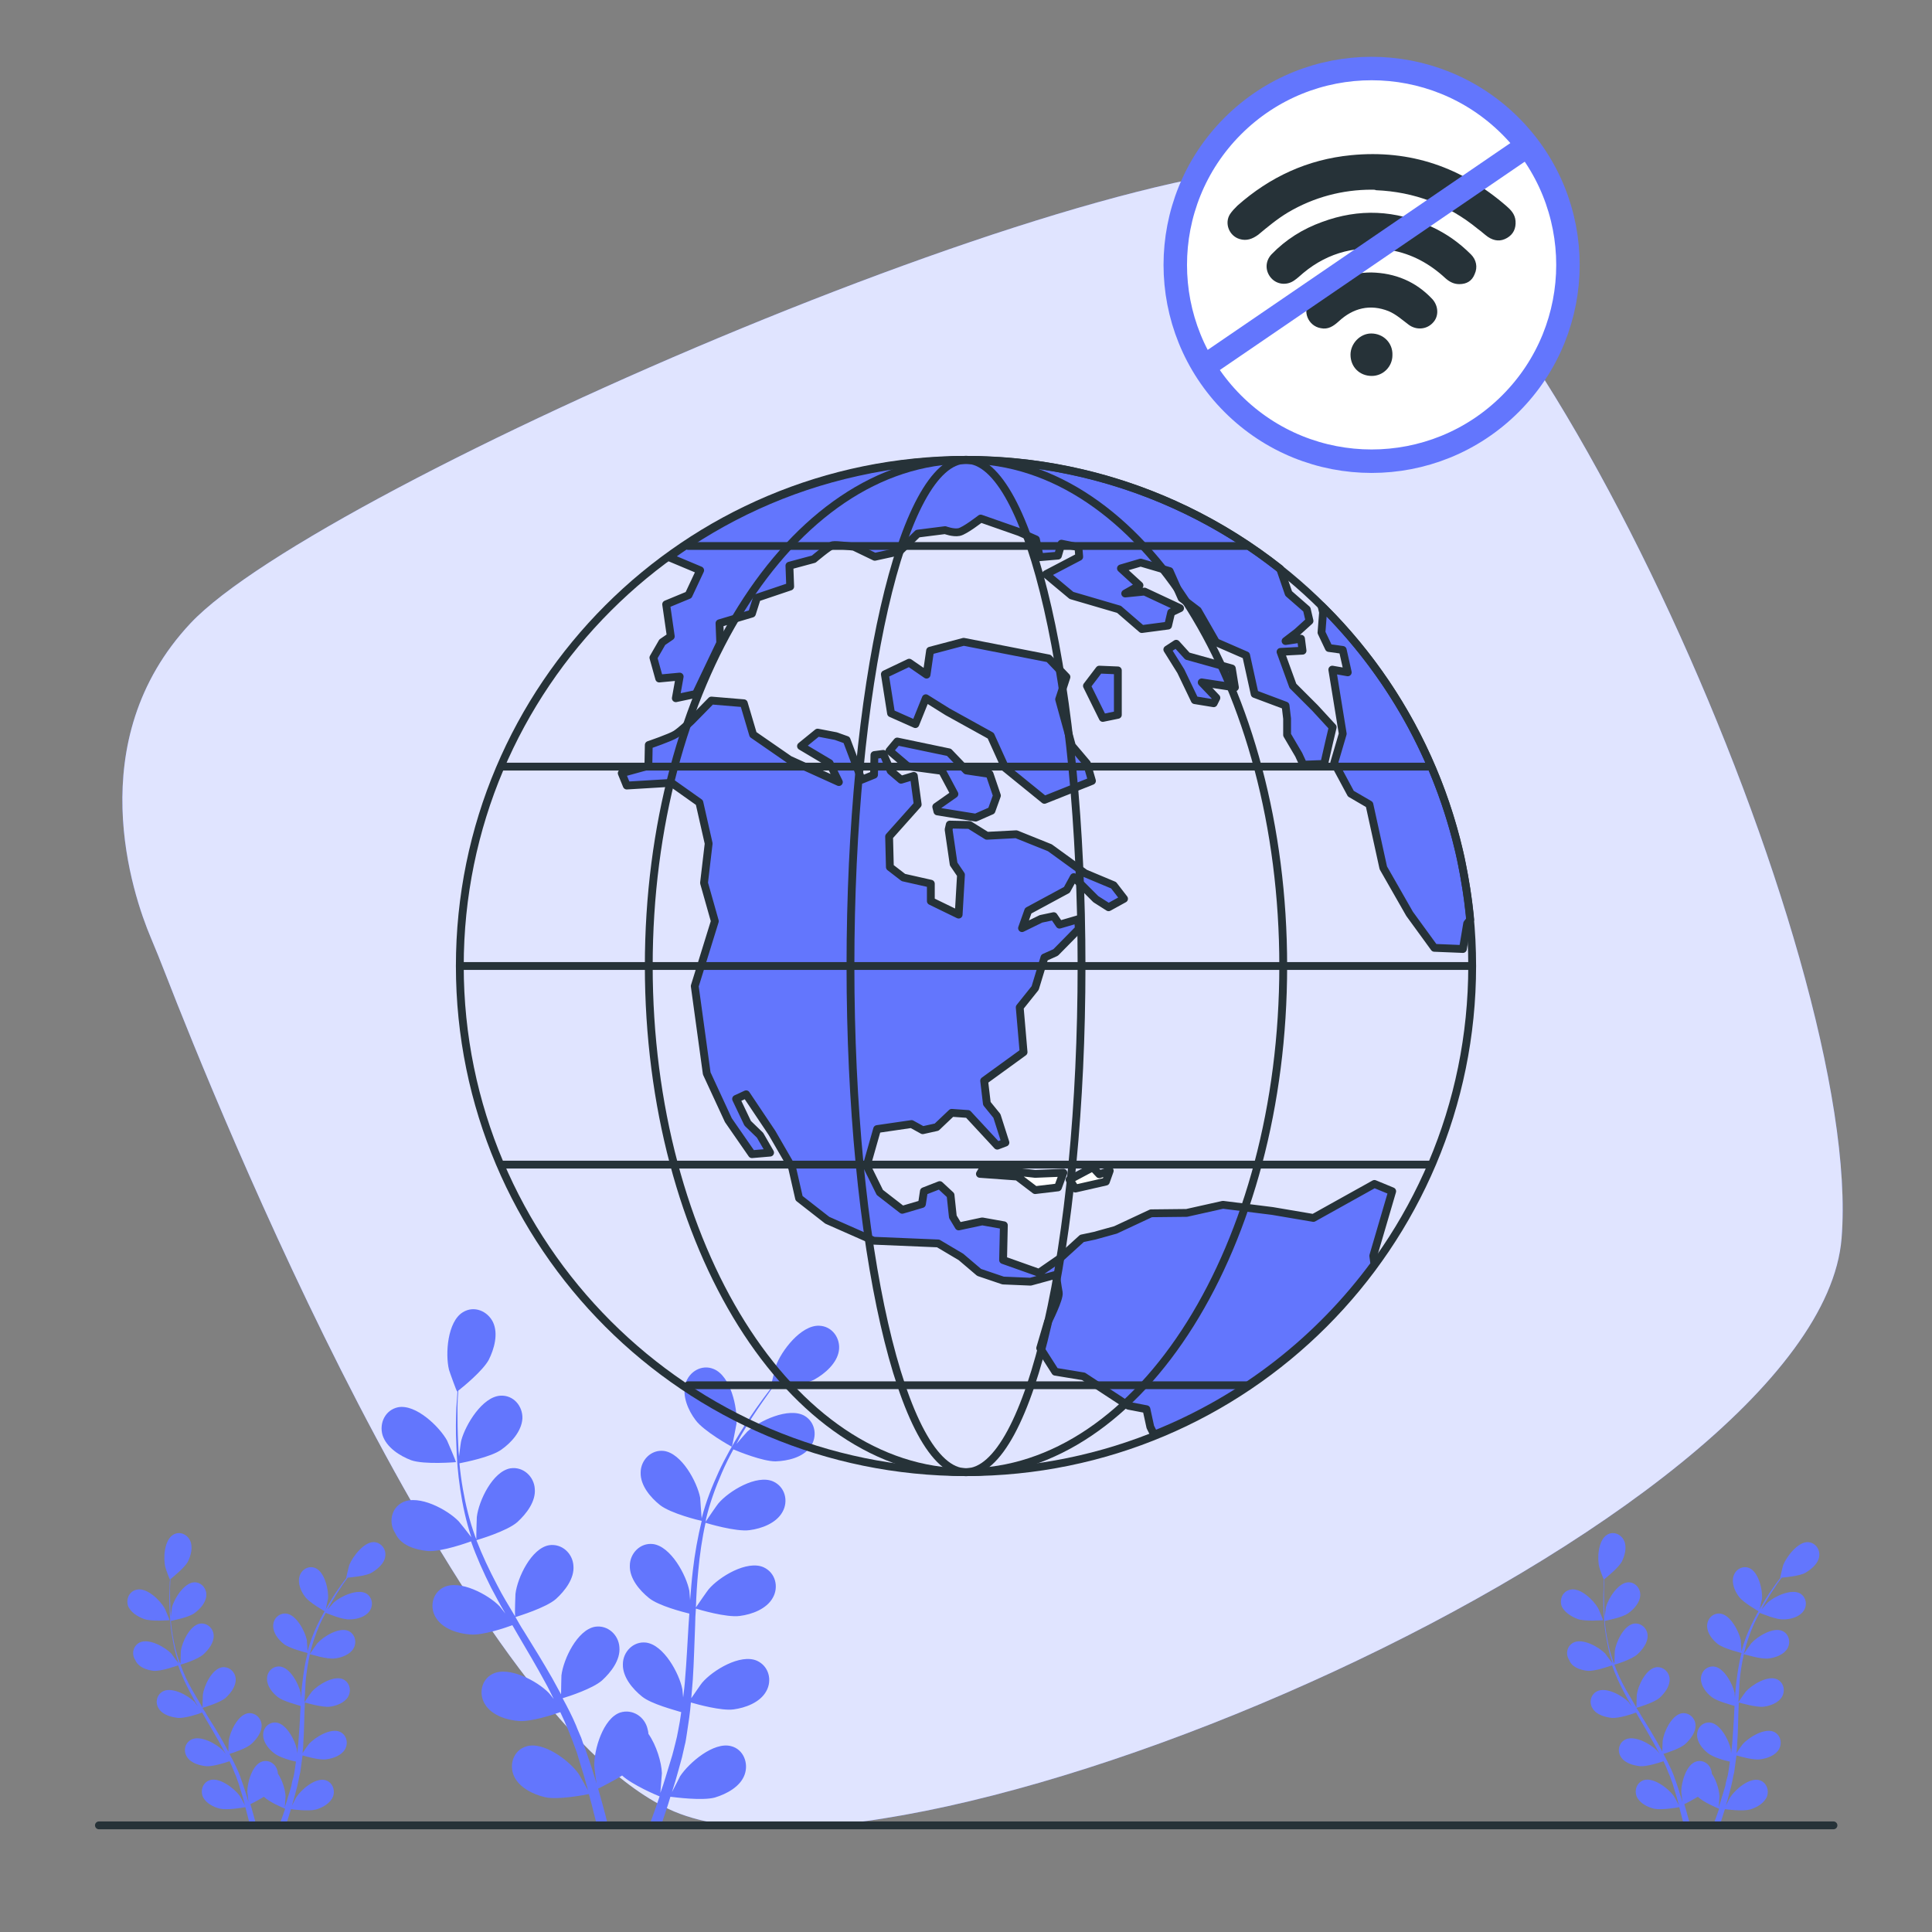 <svg width="247" height="247" viewBox="0 0 247 247" fill="none" xmlns="http://www.w3.org/2000/svg">
<rect x="0" y="0" width="247" height="247" fill="#808080" stroke="none"/>
<g clip-path="url(#clip0_195_3)">
<path d="M19.266 119.844C19.908 121.376 20.55 122.957 21.143 124.488C27.664 141.284 58.934 218.743 85.511 231.291C115.349 245.37 232.476 194.587 235.44 158.327C238.355 122.117 195.525 27.269 171.171 21.637C146.817 16.055 40.854 62.096 24.354 79.682C10.226 94.749 16.994 114.46 19.266 119.844Z" fill="#6376FD"/>
<path opacity="0.8" d="M19.266 119.844C19.908 121.376 20.55 122.957 21.143 124.488C27.664 141.284 58.934 218.743 85.511 231.291C115.349 245.37 232.476 194.587 235.44 158.327C238.355 122.117 195.525 27.269 171.171 21.637C146.817 16.055 40.854 62.096 24.354 79.682C10.226 94.749 16.994 114.46 19.266 119.844Z" fill="white"/>
<path d="M193.105 51.612C202.908 41.809 202.908 25.916 193.105 16.113C183.303 6.311 167.409 6.311 157.607 16.113C147.804 25.916 147.804 41.809 157.607 51.612C167.409 61.414 183.303 61.414 193.105 51.612Z" fill="white" stroke="#6376FD" stroke-width="3" stroke-miterlimit="10" stroke-linecap="round" stroke-linejoin="round"/>
<path d="M175.372 24.249C171.64 24.249 167.977 25.199 164.653 27.167C163.296 27.981 162.075 28.998 160.854 30.016C160.107 30.559 159.361 30.83 158.479 30.559C157.122 30.152 156.512 28.523 157.258 27.37C157.529 26.963 157.868 26.624 158.208 26.285C162.346 22.621 167.163 20.382 172.726 19.84C180.324 19.093 186.905 21.4 192.603 26.352C193.146 26.827 193.689 27.37 193.757 28.252C193.825 29.202 193.485 29.948 192.671 30.423C191.857 30.898 191.043 30.83 190.229 30.287C189.754 29.948 189.415 29.609 188.94 29.27C185.141 26.149 180.799 24.521 175.914 24.317C175.779 24.249 175.643 24.249 175.372 24.249Z" fill="#263238"/>
<path d="M186.565 36.325C185.887 36.325 185.344 36.054 184.802 35.579C182.834 33.747 180.528 32.458 177.814 31.983C173.676 31.305 169.876 32.187 166.62 34.901C166.213 35.24 165.874 35.579 165.467 35.85C164.517 36.529 163.228 36.393 162.482 35.511C161.735 34.629 161.735 33.408 162.55 32.526C164.381 30.627 166.552 29.27 168.994 28.388C173.743 26.624 178.424 26.827 183.038 28.998C184.937 29.88 186.565 31.034 188.058 32.526C188.736 33.205 188.94 34.154 188.533 35.036C188.194 35.918 187.515 36.325 186.565 36.325Z" fill="#263238"/>
<path d="M175.304 34.833C178.357 34.901 181.002 35.986 183.106 38.225C183.92 39.107 183.987 40.464 183.173 41.278C182.359 42.16 181.002 42.227 180.053 41.481C179.239 40.87 178.492 40.192 177.542 39.785C175.168 38.835 172.997 39.378 171.165 41.074C170.487 41.685 169.809 42.16 168.859 41.956C167.231 41.685 166.416 39.717 167.502 38.428C168.52 37.139 169.809 36.257 171.301 35.647C172.522 35.104 173.879 34.833 175.304 34.833Z" fill="#263238"/>
<path d="M175.372 48.062C173.811 48.062 172.658 46.908 172.658 45.348C172.658 43.923 173.879 42.635 175.304 42.635C176.864 42.635 178.085 43.856 178.017 45.416C178.017 46.841 176.864 48.062 175.372 48.062Z" fill="#263238"/>
<path d="M154.273 46.637L194.978 18.822" stroke="#6376FD" stroke-width="3" stroke-miterlimit="10" stroke-linecap="round" stroke-linejoin="round"/>
<path d="M52.562 186.683C54.241 187.275 58.292 186.93 58.292 186.93C58.341 186.93 57.255 184.361 57.156 184.163C56.168 182.385 53.154 179.47 50.882 179.915C49.252 180.261 48.461 181.94 48.906 183.472C49.4 185.052 51.129 186.139 52.562 186.683Z" fill="#6376FD"/>
<path d="M54.686 198.292C56.415 198.44 59.972 197.155 60.219 197.057C60.91 199.033 61.8 201.009 62.788 202.985C63.38 204.121 63.973 205.208 64.615 206.294C64.269 205.85 63.924 205.405 63.874 205.356C62.442 203.874 58.786 201.898 56.711 202.935C55.229 203.676 54.883 205.553 55.773 206.887C56.662 208.27 58.589 208.863 60.12 208.962C61.701 209.11 64.714 208.073 65.504 207.776C65.751 208.221 65.999 208.616 66.246 209.061C67.431 211.086 68.617 213.062 69.704 215.088C70.099 215.779 70.445 216.52 70.79 217.212C70.494 216.817 70.198 216.471 70.148 216.421C68.716 214.939 65.06 212.963 62.985 214.001C61.503 214.742 61.157 216.619 62.047 217.953C62.936 219.336 64.862 219.929 66.394 220.028C67.876 220.126 70.692 219.237 71.63 218.891C71.976 219.632 72.322 220.373 72.618 221.114C72.816 221.608 73.013 222.102 73.211 222.596C73.409 223.09 73.557 223.584 73.754 224.078C74.051 225.066 74.347 226.054 74.644 226.993C74.841 227.635 74.989 228.277 75.187 228.92C74.792 228.228 74.051 226.845 73.952 226.746C72.766 225.066 69.407 222.547 67.234 223.288C65.653 223.782 65.06 225.61 65.702 227.042C66.344 228.524 68.172 229.414 69.654 229.759C71.284 230.155 74.841 229.463 75.286 229.364C75.582 230.402 75.829 231.439 76.076 232.427C76.175 232.773 76.274 233.168 76.323 233.514H77.756C77.657 233.069 77.509 232.575 77.41 232.081C77.114 230.994 76.817 229.858 76.471 228.673C76.718 228.524 78.2 227.833 79.534 226.993C80.819 228.179 83.931 229.512 84.326 229.661C83.98 230.698 83.634 231.686 83.288 232.625C83.19 232.921 83.091 233.168 82.992 233.464H84.474C84.523 233.316 84.573 233.217 84.622 233.069C84.968 232.032 85.363 230.896 85.709 229.71C86.154 229.759 89.76 230.253 91.39 229.809C92.872 229.364 94.65 228.426 95.194 226.894C95.737 225.412 95.046 223.634 93.465 223.239C91.242 222.646 88.08 225.363 86.944 227.092C86.895 227.191 86.302 228.376 85.907 229.117C86.055 228.623 86.203 228.179 86.351 227.685C86.648 226.697 86.895 225.709 87.191 224.671C87.29 224.177 87.438 223.634 87.537 223.14C87.685 222.646 87.734 222.053 87.833 221.51C88.031 220.225 88.228 218.941 88.327 217.656C89.167 217.903 92.23 218.743 93.761 218.546C95.293 218.348 97.17 217.656 97.96 216.224C98.751 214.841 98.306 213.013 96.775 212.321C94.65 211.383 91.094 213.556 89.76 215.137C89.661 215.236 88.821 216.471 88.377 217.113C88.426 216.323 88.525 215.532 88.574 214.742C88.722 212.42 88.772 210.098 88.871 207.776C88.871 207.085 88.92 206.344 88.969 205.652C89.266 205.751 92.872 206.838 94.601 206.591C96.132 206.393 98.01 205.702 98.8 204.269C99.591 202.886 99.146 201.058 97.615 200.366C95.49 199.428 91.933 201.601 90.6 203.182C90.501 203.281 89.266 205.059 88.969 205.504C89.019 203.923 89.118 202.392 89.266 200.86C89.463 198.736 89.76 196.661 90.204 194.685C90.353 194.735 94.107 195.871 95.836 195.624C97.368 195.426 99.245 194.735 100.035 193.302C100.825 191.919 100.381 190.091 98.85 189.4C96.725 188.461 93.168 190.635 91.835 192.215C91.736 192.314 90.402 194.241 90.204 194.587C90.254 194.488 90.254 194.34 90.254 194.241C90.748 192.117 91.489 190.141 92.279 188.313C92.724 187.275 93.218 186.287 93.761 185.299C94.453 185.596 97.516 186.831 99.146 186.831C100.677 186.781 102.653 186.337 103.592 185.003C104.53 183.719 104.283 181.841 102.851 181.002C100.825 179.865 97.071 181.644 95.54 183.027C95.441 183.126 94.7 183.966 94.156 184.608C94.403 184.163 94.601 183.719 94.848 183.323C95.737 181.792 96.626 180.458 97.417 179.322C97.862 178.68 98.306 178.087 98.701 177.494C99.492 177.445 102.752 177.099 104.135 176.358C105.469 175.617 107 174.283 107.247 172.702C107.494 171.122 106.408 169.541 104.728 169.491C102.406 169.393 99.887 172.702 99.195 174.629C99.146 174.777 98.454 177.544 98.504 177.494H98.553C98.158 178.038 97.713 178.581 97.269 179.223C96.429 180.359 95.54 181.693 94.601 183.175C93.712 184.657 92.724 186.337 91.884 188.165C91.044 189.992 90.254 191.968 89.71 194.093C89.71 194.093 89.71 194.142 89.71 194.191C89.661 193.5 89.513 191.623 89.513 191.474C89.118 189.449 87.142 185.793 84.869 185.497C83.239 185.299 81.905 186.683 81.905 188.263C81.856 189.894 83.14 191.425 84.375 192.413C85.758 193.5 89.414 194.389 89.71 194.438C89.216 196.464 88.821 198.637 88.574 200.811C88.426 202.046 88.327 203.33 88.228 204.565C88.179 203.973 88.13 203.479 88.13 203.38C87.734 201.354 85.758 197.699 83.486 197.402C81.856 197.205 80.522 198.588 80.522 200.169C80.473 201.799 81.757 203.33 82.992 204.318C84.227 205.306 87.339 206.097 88.13 206.294C88.08 206.788 88.08 207.282 88.031 207.727C87.883 210.049 87.784 212.371 87.586 214.643C87.537 215.433 87.438 216.224 87.339 217.014C87.29 216.52 87.24 216.076 87.24 215.977C86.845 213.951 84.869 210.296 82.597 209.999C80.967 209.802 79.633 211.185 79.633 212.766C79.584 214.396 80.868 215.927 82.103 216.915C83.288 217.854 86.154 218.595 87.092 218.891C86.993 219.682 86.845 220.522 86.697 221.263C86.598 221.806 86.499 222.3 86.351 222.843C86.203 223.387 86.104 223.881 85.956 224.375C85.66 225.363 85.363 226.351 85.067 227.289C84.869 227.932 84.672 228.574 84.425 229.216C84.474 228.426 84.622 226.845 84.622 226.697C84.573 225.313 83.931 223.14 82.893 221.658C82.893 221.46 82.844 221.263 82.794 221.065C82.449 219.484 80.868 218.447 79.287 218.941C77.114 219.682 75.928 223.683 75.977 225.758C75.977 225.857 76.126 227.191 76.274 228.03C76.126 227.536 75.977 227.092 75.829 226.598C75.533 225.61 75.187 224.671 74.841 223.634C74.644 223.14 74.446 222.646 74.298 222.152C74.1 221.658 73.853 221.164 73.656 220.62C73.162 219.435 72.569 218.299 71.927 217.113C72.766 216.866 75.78 215.878 76.965 214.841C78.102 213.803 79.337 212.222 79.188 210.592C79.09 209.011 77.706 207.727 76.076 207.974C73.804 208.369 72.025 212.124 71.778 214.198C71.778 214.347 71.729 215.829 71.729 216.619C71.334 215.927 70.988 215.236 70.593 214.544C69.457 212.568 68.222 210.543 66.987 208.567C66.591 207.974 66.246 207.332 65.9 206.739C66.196 206.64 69.802 205.553 71.087 204.417C72.223 203.38 73.458 201.799 73.31 200.169C73.211 198.588 71.828 197.304 70.198 197.551C67.925 197.946 66.147 201.7 65.9 203.775C65.9 203.923 65.801 206.047 65.85 206.64C65.06 205.306 64.22 203.973 63.529 202.589C62.541 200.712 61.651 198.835 60.91 196.908C61.059 196.859 64.813 195.772 66.147 194.587C67.283 193.549 68.518 191.968 68.37 190.338C68.271 188.757 66.888 187.473 65.257 187.72C62.985 188.115 61.207 191.87 60.96 193.944C60.96 194.093 60.861 196.414 60.91 196.81C60.861 196.711 60.812 196.563 60.762 196.464C60.021 194.438 59.527 192.364 59.181 190.388C58.984 189.251 58.836 188.165 58.737 187.078C59.478 186.93 62.738 186.287 64.072 185.349C65.356 184.46 66.69 182.978 66.789 181.347C66.838 179.767 65.653 178.334 63.973 178.433C61.651 178.581 59.527 182.138 58.984 184.114C58.934 184.213 58.786 185.349 58.687 186.189C58.638 185.695 58.589 185.201 58.589 184.756C58.49 183.027 58.49 181.397 58.49 180.014C58.49 179.223 58.539 178.482 58.589 177.791C59.231 177.297 61.75 175.222 62.491 173.839C63.183 172.455 63.726 170.529 63.035 169.047C62.343 167.614 60.614 166.873 59.181 167.762C57.205 168.948 56.909 173.098 57.403 175.123C57.452 175.321 58.391 177.939 58.44 177.889C58.44 177.889 58.49 177.889 58.49 177.84C58.44 178.482 58.391 179.223 58.342 179.964C58.292 181.397 58.243 182.978 58.342 184.756C58.391 186.485 58.539 188.412 58.836 190.388C59.132 192.364 59.577 194.488 60.268 196.563C60.268 196.563 60.268 196.612 60.318 196.612C59.922 196.069 58.737 194.587 58.638 194.488C57.205 193.006 53.55 191.03 51.475 192.067C49.993 192.808 49.647 194.685 50.536 196.019C51.228 197.6 53.154 198.143 54.686 198.292Z" fill="#6376FD"/>
<path d="M93.564 184.954C93.613 184.954 94.107 182.237 94.156 182.039C94.305 179.964 93.415 175.913 91.242 175.024C89.71 174.382 88.08 175.37 87.636 176.901C87.191 178.482 87.981 180.31 88.92 181.545C89.957 182.978 93.514 184.954 93.564 184.954Z" fill="#6376FD"/>
<path d="M18.426 206.986C19.365 207.332 21.687 207.134 21.687 207.134C21.687 207.134 21.094 205.652 21.044 205.603C20.452 204.566 18.772 202.935 17.488 203.232C16.549 203.429 16.104 204.368 16.351 205.257C16.648 206.097 17.586 206.69 18.426 206.986Z" fill="#6376FD"/>
<path d="M19.612 213.606C20.6 213.704 22.576 212.963 22.773 212.914C23.169 214.05 23.663 215.137 24.255 216.273C24.601 216.915 24.947 217.558 25.293 218.15C25.095 217.903 24.898 217.656 24.898 217.607C24.058 216.767 22.032 215.631 20.847 216.224C20.007 216.668 19.809 217.706 20.303 218.447C20.797 219.237 21.884 219.534 22.773 219.632C23.663 219.682 25.392 219.138 25.836 218.941C25.984 219.188 26.133 219.435 26.231 219.632C26.923 220.769 27.565 221.905 28.207 223.041C28.405 223.436 28.652 223.831 28.85 224.227C28.652 223.98 28.504 223.782 28.504 223.782C27.664 222.942 25.639 221.806 24.453 222.399C23.613 222.843 23.416 223.881 23.91 224.622C24.404 225.412 25.49 225.709 26.38 225.807C27.219 225.857 28.8 225.363 29.344 225.165C29.541 225.56 29.739 226.005 29.887 226.4C29.986 226.697 30.134 226.944 30.233 227.24C30.332 227.536 30.43 227.833 30.529 228.08C30.677 228.623 30.875 229.216 31.023 229.71C31.122 230.105 31.221 230.451 31.32 230.797C31.122 230.402 30.677 229.611 30.628 229.562C29.936 228.623 28.059 227.191 26.824 227.586C25.935 227.882 25.589 228.87 25.935 229.71C26.33 230.55 27.318 231.044 28.158 231.241C29.097 231.439 31.122 231.093 31.369 231.044C31.517 231.637 31.665 232.229 31.814 232.773C31.863 232.97 31.912 233.168 31.962 233.366H32.752C32.703 233.119 32.604 232.822 32.555 232.575C32.406 231.982 32.209 231.34 32.011 230.649C32.159 230.599 32.999 230.155 33.74 229.71C34.432 230.402 36.21 231.143 36.457 231.241C36.26 231.834 36.062 232.378 35.864 232.921C35.815 233.069 35.766 233.217 35.716 233.366H36.556C36.556 233.316 36.605 233.217 36.605 233.168C36.803 232.575 37.001 231.933 37.198 231.291C37.445 231.34 39.471 231.587 40.409 231.34C41.249 231.093 42.237 230.55 42.583 229.661C42.879 228.821 42.484 227.833 41.595 227.586C40.31 227.24 38.532 228.771 37.89 229.759C37.84 229.809 37.495 230.5 37.297 230.896C37.396 230.649 37.445 230.352 37.544 230.105C37.692 229.562 37.84 229.018 37.989 228.426C38.038 228.129 38.137 227.833 38.186 227.536C38.236 227.24 38.285 226.944 38.384 226.598C38.483 225.857 38.581 225.165 38.68 224.424C39.174 224.572 40.903 225.066 41.743 224.918C42.583 224.819 43.67 224.424 44.114 223.634C44.559 222.843 44.312 221.806 43.472 221.411C42.286 220.867 40.261 222.102 39.471 222.992C39.421 223.041 38.927 223.733 38.68 224.128C38.73 223.683 38.779 223.239 38.779 222.794C38.878 221.51 38.878 220.176 38.927 218.842C38.927 218.447 38.977 218.052 38.977 217.656C39.125 217.706 41.2 218.299 42.138 218.2C42.978 218.101 44.065 217.706 44.509 216.915C44.954 216.125 44.707 215.088 43.867 214.692C42.682 214.149 40.656 215.384 39.866 216.273C39.816 216.323 39.125 217.311 38.927 217.607C38.977 216.718 39.026 215.829 39.075 214.989C39.174 213.803 39.372 212.618 39.619 211.481C39.718 211.481 41.792 212.173 42.83 212.025C43.67 211.926 44.756 211.531 45.201 210.74C45.646 209.95 45.399 208.913 44.559 208.517C43.373 207.974 41.348 209.209 40.557 210.098C40.508 210.148 39.767 211.234 39.619 211.432C39.619 211.383 39.619 211.284 39.668 211.234C39.965 210.049 40.36 208.913 40.804 207.875C41.051 207.282 41.348 206.739 41.644 206.196C42.039 206.344 43.768 207.085 44.707 207.035C45.596 207.035 46.683 206.739 47.226 205.998C47.77 205.257 47.622 204.22 46.831 203.726C45.695 203.083 43.571 204.071 42.682 204.862C42.632 204.911 42.188 205.405 41.891 205.751C42.039 205.504 42.138 205.257 42.286 205.01C42.78 204.17 43.274 203.38 43.719 202.738C43.966 202.342 44.213 202.046 44.46 201.7C44.905 201.651 46.782 201.503 47.523 201.058C48.264 200.613 49.153 199.872 49.252 198.983C49.4 198.094 48.758 197.205 47.819 197.155C46.535 197.106 45.102 198.983 44.658 200.07C44.608 200.169 44.262 201.7 44.262 201.7C44.262 201.7 44.262 201.7 44.312 201.7C44.065 201.997 43.867 202.293 43.571 202.688C43.126 203.33 42.583 204.071 42.089 204.961C41.595 205.8 41.051 206.739 40.557 207.776C40.063 208.814 39.619 209.95 39.322 211.136V211.185C39.322 210.79 39.224 209.752 39.224 209.654C38.977 208.517 37.89 206.443 36.605 206.294C35.667 206.196 34.926 206.937 34.926 207.875C34.926 208.814 35.617 209.654 36.309 210.197C37.099 210.79 39.174 211.284 39.322 211.333C39.026 212.469 38.828 213.704 38.68 214.939C38.581 215.631 38.532 216.372 38.483 217.064C38.433 216.718 38.433 216.421 38.433 216.421C38.186 215.285 37.099 213.21 35.815 213.062C34.876 212.963 34.135 213.704 34.135 214.643C34.135 215.582 34.827 216.421 35.519 216.965C36.21 217.508 37.989 217.953 38.433 218.101C38.433 218.397 38.384 218.644 38.384 218.941C38.334 220.275 38.236 221.559 38.137 222.843C38.087 223.288 38.038 223.733 37.989 224.177C37.989 223.881 37.939 223.634 37.939 223.584C37.692 222.448 36.605 220.373 35.321 220.225C34.382 220.126 33.641 220.867 33.641 221.806C33.641 222.745 34.333 223.584 35.025 224.128C35.667 224.671 37.297 225.116 37.84 225.215C37.791 225.659 37.692 226.104 37.643 226.548C37.593 226.845 37.544 227.141 37.445 227.438C37.346 227.734 37.297 228.03 37.248 228.327C37.099 228.87 36.902 229.463 36.754 229.957C36.655 230.352 36.507 230.698 36.408 231.044C36.457 230.599 36.507 229.71 36.507 229.611C36.457 228.821 36.111 227.586 35.519 226.746C35.519 226.647 35.519 226.499 35.469 226.4C35.272 225.511 34.382 224.918 33.493 225.215C32.258 225.61 31.616 227.882 31.616 229.068C31.616 229.117 31.715 229.858 31.764 230.352C31.665 230.105 31.616 229.809 31.517 229.562C31.369 229.018 31.171 228.475 30.974 227.882C30.875 227.586 30.776 227.339 30.677 227.042C30.579 226.746 30.43 226.45 30.332 226.203C30.035 225.56 29.689 224.869 29.344 224.227C29.838 224.078 31.517 223.535 32.159 222.942C32.802 222.349 33.493 221.46 33.444 220.522C33.394 219.632 32.604 218.891 31.665 219.04C30.381 219.287 29.393 221.411 29.245 222.547C29.245 222.596 29.195 223.486 29.195 223.93C28.998 223.535 28.751 223.14 28.553 222.745C27.911 221.608 27.219 220.472 26.528 219.385C26.33 219.04 26.133 218.694 25.886 218.348C26.034 218.299 28.109 217.706 28.85 217.064C29.492 216.471 30.183 215.582 30.134 214.643C30.085 213.754 29.294 213.013 28.356 213.161C27.071 213.408 26.083 215.532 25.935 216.668C25.935 216.767 25.886 217.953 25.886 218.299C25.441 217.558 24.996 216.767 24.552 216.026C23.959 214.989 23.465 213.902 23.07 212.815C23.169 212.815 25.293 212.173 26.034 211.481C26.676 210.889 27.368 209.999 27.318 209.061C27.269 208.172 26.478 207.431 25.54 207.579C24.255 207.826 23.267 209.95 23.119 211.086C23.119 211.185 23.07 212.469 23.07 212.716C23.07 212.667 23.02 212.568 22.971 212.519C22.526 211.383 22.279 210.197 22.082 209.11C21.983 208.468 21.884 207.826 21.835 207.233C22.23 207.134 24.107 206.788 24.848 206.245C25.54 205.751 26.33 204.911 26.38 203.973C26.429 203.083 25.737 202.244 24.799 202.293C23.514 202.392 22.279 204.368 21.983 205.504C21.983 205.553 21.884 206.196 21.835 206.69C21.835 206.393 21.785 206.146 21.785 205.85C21.736 204.862 21.736 203.973 21.736 203.133C21.736 202.688 21.785 202.244 21.785 201.898C22.131 201.601 23.564 200.465 24.008 199.675C24.404 198.884 24.7 197.798 24.305 196.958C23.91 196.118 22.922 195.723 22.131 196.217C20.995 196.908 20.847 199.23 21.143 200.366C21.143 200.465 21.687 201.947 21.736 201.947C21.687 202.342 21.687 202.738 21.687 203.133C21.637 203.923 21.637 204.862 21.687 205.85C21.736 206.838 21.785 207.925 21.983 209.061C22.181 210.197 22.378 211.383 22.823 212.568V212.618C22.576 212.321 21.934 211.481 21.884 211.383C21.044 210.543 19.019 209.407 17.833 209.999C16.994 210.444 16.796 211.481 17.29 212.222C17.685 213.161 18.772 213.507 19.612 213.606Z" fill="#6376FD"/>
<path d="M41.595 206.047C41.595 206.047 41.891 204.516 41.941 204.417C42.039 203.232 41.496 200.959 40.31 200.465C39.421 200.119 38.532 200.663 38.285 201.552C38.038 202.441 38.483 203.479 39.026 204.17C39.569 204.911 41.595 206.047 41.595 206.047Z" fill="#6376FD"/>
<path d="M201.7 206.986C202.639 207.332 204.961 207.134 204.961 207.134C204.961 207.134 204.368 205.652 204.318 205.603C203.726 204.566 202.046 202.935 200.762 203.232C199.823 203.429 199.378 204.368 199.625 205.257C199.922 206.097 200.91 206.69 201.7 206.986Z" fill="#6376FD"/>
<path d="M202.935 213.606C203.923 213.704 205.899 212.963 206.097 212.914C206.492 214.05 206.986 215.137 207.579 216.273C207.925 216.915 208.27 217.558 208.616 218.15C208.419 217.903 208.221 217.656 208.221 217.607C207.381 216.767 205.356 215.631 204.17 216.224C203.33 216.668 203.133 217.706 203.627 218.447C204.121 219.237 205.208 219.534 206.097 219.632C206.986 219.682 208.715 219.138 209.16 218.941C209.308 219.188 209.456 219.435 209.555 219.632C210.246 220.769 210.889 221.905 211.531 223.041C211.728 223.436 211.975 223.831 212.173 224.227C211.975 223.98 211.827 223.782 211.827 223.782C210.987 222.942 208.962 221.806 207.776 222.399C206.937 222.843 206.739 223.881 207.233 224.622C207.727 225.412 208.814 225.709 209.703 225.807C210.543 225.857 212.124 225.363 212.667 225.165C212.865 225.56 213.062 226.005 213.21 226.4C213.309 226.697 213.457 226.944 213.556 227.24C213.655 227.536 213.754 227.833 213.853 228.08C214.001 228.623 214.198 229.216 214.347 229.71C214.445 230.105 214.544 230.451 214.643 230.797C214.445 230.402 214.001 229.611 213.951 229.562C213.26 228.623 211.383 227.191 210.148 227.586C209.258 227.882 208.913 228.87 209.258 229.71C209.654 230.55 210.642 231.044 211.481 231.241C212.42 231.439 214.445 231.093 214.692 231.044C214.841 231.637 214.989 232.229 215.137 232.773C215.186 232.97 215.236 233.168 215.285 233.366H216.076C216.026 233.119 215.927 232.822 215.878 232.575C215.73 231.982 215.532 231.34 215.335 230.649C215.483 230.599 216.323 230.155 217.064 229.71C217.755 230.402 219.534 231.143 219.781 231.241C219.583 231.834 219.385 232.378 219.188 232.921C219.138 233.069 219.089 233.217 219.04 233.366H219.879C219.879 233.316 219.929 233.217 219.929 233.168C220.126 232.575 220.324 231.933 220.522 231.291C220.769 231.34 222.794 231.587 223.733 231.34C224.572 231.093 225.56 230.55 225.906 229.661C226.203 228.821 225.807 227.833 224.918 227.586C223.634 227.24 221.855 228.771 221.213 229.759C221.164 229.809 220.818 230.5 220.62 230.896C220.719 230.649 220.769 230.352 220.867 230.105C221.016 229.562 221.164 229.018 221.312 228.426C221.361 228.129 221.46 227.833 221.51 227.536C221.559 227.24 221.608 226.944 221.707 226.598C221.806 225.857 221.905 225.165 222.004 224.424C222.498 224.572 224.227 225.066 225.066 224.918C225.906 224.819 226.993 224.424 227.438 223.634C227.882 222.843 227.635 221.806 226.795 221.411C225.61 220.867 223.584 222.102 222.794 222.992C222.745 223.041 222.251 223.733 222.004 224.128C222.053 223.683 222.102 223.239 222.102 222.794C222.201 221.51 222.201 220.176 222.251 218.842C222.251 218.447 222.3 218.052 222.3 217.656C222.448 217.706 224.523 218.299 225.462 218.2C226.301 218.101 227.388 217.706 227.833 216.915C228.277 216.125 228.03 215.088 227.191 214.692C226.005 214.149 223.98 215.384 223.189 216.273C223.14 216.323 222.448 217.311 222.251 217.607C222.3 216.718 222.349 215.829 222.399 214.989C222.498 213.803 222.695 212.618 222.942 211.481C223.041 211.481 225.116 212.173 226.153 212.025C226.993 211.926 228.08 211.531 228.524 210.74C228.969 209.95 228.722 208.913 227.882 208.517C226.697 207.974 224.671 209.209 223.881 210.098C223.831 210.148 223.09 211.234 222.942 211.432C222.942 211.383 222.942 211.284 222.992 211.234C223.288 210.049 223.683 208.913 224.128 207.875C224.375 207.282 224.671 206.739 224.968 206.196C225.363 206.344 227.092 207.085 228.03 207.035C228.92 207.035 230.006 206.739 230.55 205.998C231.093 205.257 230.945 204.22 230.155 203.726C229.018 203.083 226.894 204.071 226.005 204.862C225.956 204.911 225.511 205.405 225.215 205.751C225.363 205.504 225.462 205.257 225.61 205.01C226.104 204.17 226.598 203.38 227.042 202.738C227.289 202.342 227.536 202.046 227.783 201.7C228.228 201.651 230.105 201.503 230.846 201.058C231.587 200.613 232.476 199.872 232.575 198.983C232.723 198.094 232.081 197.205 231.143 197.155C229.858 197.106 228.426 198.983 227.981 200.07C227.932 200.169 227.586 201.7 227.586 201.7C227.586 201.7 227.586 201.7 227.635 201.7C227.388 201.997 227.191 202.293 226.894 202.688C226.45 203.33 225.906 204.071 225.412 204.961C224.918 205.8 224.375 206.739 223.881 207.776C223.387 208.814 222.942 209.95 222.646 211.136V211.185C222.646 210.79 222.547 209.752 222.547 209.654C222.3 208.517 221.213 206.443 219.929 206.294C218.99 206.196 218.249 206.937 218.249 207.875C218.249 208.814 218.941 209.654 219.632 210.197C220.423 210.79 222.498 211.284 222.646 211.333C222.349 212.469 222.152 213.704 222.004 214.939C221.905 215.631 221.855 216.372 221.806 217.064C221.757 216.718 221.757 216.421 221.757 216.421C221.51 215.285 220.423 213.21 219.138 213.062C218.2 212.963 217.459 213.704 217.459 214.643C217.459 215.582 218.15 216.421 218.842 216.965C219.534 217.508 221.312 217.953 221.757 218.101C221.757 218.397 221.707 218.644 221.707 218.941C221.658 220.275 221.559 221.559 221.46 222.843C221.411 223.288 221.361 223.733 221.312 224.177C221.312 223.881 221.263 223.634 221.263 223.584C221.016 222.448 219.929 220.373 218.644 220.225C217.706 220.126 216.965 220.867 216.965 221.806C216.965 222.745 217.656 223.584 218.348 224.128C218.99 224.671 220.62 225.116 221.164 225.215C221.114 225.659 221.016 226.104 220.966 226.548C220.917 226.845 220.867 227.141 220.769 227.438C220.67 227.734 220.62 228.03 220.571 228.327C220.423 228.87 220.225 229.463 220.077 229.957C219.978 230.352 219.83 230.698 219.731 231.044C219.781 230.599 219.83 229.71 219.83 229.611C219.781 228.821 219.435 227.586 218.842 226.746C218.842 226.647 218.842 226.499 218.793 226.4C218.595 225.511 217.706 224.918 216.817 225.215C215.582 225.61 214.939 227.882 214.939 229.068C214.939 229.117 215.038 229.858 215.088 230.352C214.989 230.105 214.939 229.809 214.841 229.562C214.692 229.018 214.495 228.475 214.297 227.882C214.198 227.586 214.1 227.339 214.001 227.042C213.902 226.746 213.754 226.45 213.655 226.203C213.359 225.56 213.013 224.869 212.667 224.227C213.161 224.078 214.841 223.535 215.483 222.942C216.125 222.349 216.817 221.46 216.767 220.522C216.718 219.632 215.927 218.891 214.989 219.04C213.704 219.287 212.716 221.411 212.568 222.547C212.568 222.596 212.519 223.486 212.519 223.93C212.321 223.535 212.074 223.14 211.877 222.745C211.234 221.608 210.543 220.472 209.851 219.385C209.654 219.04 209.456 218.694 209.209 218.348C209.357 218.299 211.432 217.706 212.173 217.064C212.815 216.471 213.507 215.582 213.457 214.643C213.408 213.754 212.618 213.013 211.679 213.161C210.395 213.408 209.407 215.532 209.258 216.668C209.258 216.767 209.209 217.953 209.209 218.299C208.764 217.558 208.32 216.767 207.875 216.026C207.282 214.989 206.788 213.902 206.393 212.815C206.492 212.815 208.616 212.173 209.357 211.481C209.999 210.889 210.691 209.999 210.642 209.061C210.592 208.172 209.802 207.431 208.863 207.579C207.579 207.826 206.591 209.95 206.443 211.086C206.443 211.185 206.393 212.469 206.393 212.716C206.393 212.667 206.344 212.568 206.294 212.519C205.85 211.383 205.603 210.197 205.405 209.11C205.306 208.468 205.208 207.826 205.158 207.233C205.553 207.134 207.431 206.788 208.172 206.245C208.863 205.751 209.654 204.911 209.703 203.973C209.752 203.083 209.061 202.244 208.122 202.293C206.838 202.392 205.603 204.368 205.306 205.504C205.306 205.553 205.208 206.196 205.158 206.69C205.158 206.393 205.109 206.146 205.109 205.85C205.059 204.862 205.059 203.973 205.059 203.133C205.059 202.688 205.109 202.244 205.109 201.898C205.455 201.601 206.887 200.465 207.332 199.675C207.727 198.884 208.023 197.798 207.628 196.958C207.233 196.118 206.245 195.723 205.455 196.217C204.318 196.908 204.17 199.23 204.467 200.366C204.467 200.465 205.01 201.947 205.059 201.947C205.01 202.342 205.01 202.738 205.01 203.133C204.961 203.923 204.961 204.862 205.01 205.85C205.059 206.838 205.109 207.925 205.306 209.061C205.504 210.197 205.702 211.383 206.146 212.568V212.618C205.899 212.321 205.257 211.481 205.208 211.383C204.368 210.543 202.342 209.407 201.157 209.999C200.317 210.444 200.119 211.481 200.613 212.222C200.959 213.161 202.046 213.507 202.935 213.606Z" fill="#6376FD"/>
<path d="M224.918 206.047C224.918 206.047 225.215 204.516 225.264 204.417C225.363 203.232 224.819 200.959 223.634 200.465C222.745 200.119 221.855 200.663 221.608 201.552C221.361 202.441 221.806 203.479 222.349 204.17C222.893 204.911 224.918 206.047 224.918 206.047Z" fill="#6376FD"/>
<path d="M114.707 94.799L121.326 96.182L123.549 98.504L126.513 98.948L127.452 101.715L126.76 103.641L124.735 104.53L119.844 103.74L119.696 103.147L122.018 101.517L120.437 98.553L116.041 97.96L113.719 95.984L114.707 94.799Z" fill="#6376FD" stroke="#263238" stroke-miterlimit="10" stroke-linecap="round" stroke-linejoin="round"/>
<path d="M167.911 155.709L162.674 154.82L156.351 154.029L151.707 155.067L147.163 155.116L142.618 157.24L139.95 157.981L138.32 158.327L135.554 160.846L132.837 162.724L128.242 161.093L128.341 156.647L125.575 156.153L122.561 156.796L121.82 155.561L121.524 152.794L120.141 151.51L118.115 152.3L117.868 153.93L115.349 154.671L112.484 152.448L110.804 149.04L112.138 144.347L116.535 143.705L117.967 144.495L119.746 144.1L121.672 142.272L123.747 142.42L127.501 146.471L128.539 146.076L127.452 142.667L126.168 141.086L125.822 138.172L130.861 134.516L130.367 128.786L132.343 126.316L133.528 122.413L134.961 121.771L137.925 118.758L137.826 117.523L135.455 118.214L134.714 117.127L133.084 117.473L130.663 118.659L131.453 116.436L136.393 113.768L137.283 112.138L140.098 114.954L141.729 115.991L143.705 114.904L142.371 113.175L138.715 111.644L134.22 108.384L129.922 106.655L126.168 106.852L123.945 105.469L121.425 105.42L121.277 106.062L121.919 110.458L122.858 111.842L122.561 116.93L119.005 115.201V112.978L115.497 112.187L113.768 110.854L113.669 106.951L117.325 102.851L116.831 99.195L115.201 99.689L113.867 98.553L112.928 96.379L111.792 96.528L111.743 99.047L110.162 99.689L108.235 94.601L106.852 94.107L104.53 93.662L102.406 95.391L106.062 97.565L107.247 99.986L100.924 97.12L96.281 93.909L95.095 89.908L90.945 89.562L88.377 92.18C88.377 92.18 87.092 93.415 86.401 93.86C85.709 94.305 82.943 95.243 82.943 95.243L82.893 97.911L79.485 98.849L80.127 100.43L85.857 100.084L89.414 102.604L90.6 107.84L90.007 112.879L91.39 117.77L88.821 126.069L90.353 137.233L93.119 143.211L96.132 147.558L98.454 147.36L97.17 145.137L95.589 143.606L94.107 140.494L95.391 139.901L98.701 144.841L101.27 149.287L102.159 153.189L105.765 156.005L111.693 158.623L119.943 158.969L122.858 160.698L125.18 162.674L128.242 163.712L131.75 163.86L135.01 162.971C135.01 162.971 135.208 164.502 135.356 165.243C135.504 165.984 133.973 168.997 133.973 168.997L132.985 172.357L134.911 175.37L138.518 175.963L144.248 179.717L146.57 180.162L147.064 182.434L147.558 183.422C159.068 178.828 168.701 171.171 175.716 161.637L175.568 160.55L177.988 152.3L175.716 151.362L167.911 155.709Z" fill="#6376FD" stroke="#263238" stroke-miterlimit="10" stroke-linecap="round" stroke-linejoin="round"/>
<path d="M170.381 92.971L168.108 90.501L165.292 87.685L163.712 83.338L166.527 83.19L166.33 81.658L164.354 81.955L165.836 80.818L167.417 79.386L167.071 77.904L164.749 75.878L163.662 72.717C148.941 61.108 129.28 55.97 109.569 60.367C100.578 62.343 92.477 66.147 85.511 71.235L89.513 72.914L88.031 76.076L85.166 77.262L85.758 81.362L84.672 82.103L83.535 84.079L84.276 86.746L86.895 86.499L86.401 89.266L88.969 88.722L92.082 82.202L91.983 79.682L96.132 78.447L96.775 76.422L101.023 74.989L100.924 72.322L104.036 71.482C104.036 71.482 106.012 69.802 106.457 69.703C106.902 69.605 109.174 69.901 109.174 69.901L111.842 71.185L115.003 70.494L117.325 68.221L120.832 67.777C120.832 67.777 121.87 68.172 122.611 68.024C123.352 67.876 125.377 66.295 125.377 66.295L130.317 68.024L132.441 68.962L132.935 71.235L135.257 71.037L135.702 69.506L137.875 69.95L137.974 71.185L133.726 73.408L136.986 76.125L143.062 77.904L145.977 80.423L149.336 79.979L149.731 78.299L150.868 77.756L146.323 75.631L143.853 75.878L145.681 74.841L143.309 72.667L145.829 71.926L149.534 73.013L151.065 76.471L153.14 78.052L155.462 82.103L159.315 83.782L160.402 88.722L164.354 90.204L164.551 91.884V93.959L166.033 96.478L166.626 97.763L169.294 97.664L169.936 94.848L170.381 92.971Z" fill="#6376FD" stroke="#263238" stroke-miterlimit="10" stroke-linecap="round" stroke-linejoin="round"/>
<path d="M168.948 77.459L169.146 78.299L168.948 80.868L169.887 82.844L171.665 83.091L172.307 85.956L170.331 85.61L171.665 93.811L170.578 97.516L172.702 101.468L175.074 102.851L176.852 110.952L180.211 116.831L183.373 121.178L187.028 121.326L187.572 118.066L187.967 117.572C187.72 114.904 187.275 112.286 186.732 109.619C183.867 96.873 177.544 85.907 168.948 77.459Z" fill="#6376FD" stroke="#263238" stroke-miterlimit="10" stroke-linecap="round" stroke-linejoin="round"/>
<path d="M134.072 84.177L123.204 82.053L118.906 83.189L118.461 86.252L116.238 84.721L113.126 86.203L113.916 91.192L117.029 92.576L118.362 89.266L121.129 90.995L126.662 94.058L128.539 98.207L133.528 102.258L139.604 99.837L138.962 97.614L137.036 95.342L135.405 89.414L136.344 86.549L134.072 84.177Z" fill="#6376FD" stroke="#263238" stroke-miterlimit="10" stroke-linecap="round" stroke-linejoin="round"/>
<path d="M142.914 85.709L140.543 85.61L138.962 87.685L140.988 91.785L142.914 91.39V85.709Z" fill="#6376FD" stroke="#263238" stroke-miterlimit="10" stroke-linecap="round" stroke-linejoin="round"/>
<path d="M157.487 85.462L151.806 83.881L150.374 82.3L149.237 83.041L150.966 85.808L152.745 89.513L155.165 89.908L155.511 89.216L153.634 87.24L157.882 87.883L157.487 85.462Z" fill="#6376FD" stroke="#263238" stroke-miterlimit="10" stroke-linecap="round" stroke-linejoin="round"/>
<path d="M125.723 149.336L125.278 150.077L130.07 150.423L132.343 152.152L135.257 151.806L135.949 149.929L132.343 150.077L125.723 149.336Z" fill="white" stroke="#263238" stroke-miterlimit="10" stroke-linecap="round" stroke-linejoin="round"/>
<path d="M139.703 149.237L136.739 150.818L137.48 151.954L141.383 151.065L141.877 149.682L140.543 150.127L139.703 149.237Z" fill="white" stroke="#263238" stroke-miterlimit="10" stroke-linecap="round" stroke-linejoin="round"/>
<path d="M123.5 188.214C159.241 188.214 188.214 159.241 188.214 123.5C188.214 87.76 159.241 58.786 123.5 58.786C87.76 58.786 58.786 87.76 58.786 123.5C58.786 159.241 87.76 188.214 123.5 188.214Z" stroke="#263238" stroke-miterlimit="10" stroke-linecap="round" stroke-linejoin="round"/>
<path d="M123.5 188.214C145.899 188.214 164.057 159.241 164.057 123.5C164.057 87.76 145.899 58.786 123.5 58.786C101.101 58.786 82.943 87.76 82.943 123.5C82.943 159.241 101.101 188.214 123.5 188.214Z" stroke="#263238" stroke-miterlimit="10" stroke-linecap="round" stroke-linejoin="round"/>
<path d="M123.5 188.214C131.658 188.214 138.271 159.241 138.271 123.5C138.271 87.76 131.658 58.786 123.5 58.786C115.342 58.786 108.729 87.76 108.729 123.5C108.729 159.241 115.342 188.214 123.5 188.214Z" stroke="#263238" stroke-miterlimit="10" stroke-linecap="round" stroke-linejoin="round"/>
<path d="M87.981 69.802H159.315" stroke="#263238" stroke-miterlimit="10" stroke-linecap="round" stroke-linejoin="round"/>
<path d="M64.072 98.01H182.731" stroke="#263238" stroke-miterlimit="10" stroke-linecap="round" stroke-linejoin="round"/>
<path d="M87.981 177.099H159.315" stroke="#263238" stroke-miterlimit="10" stroke-linecap="round" stroke-linejoin="round"/>
<path d="M64.072 148.892H182.731" stroke="#263238" stroke-miterlimit="10" stroke-linecap="round" stroke-linejoin="round"/>
<path d="M188.214 123.5H58.786" stroke="#263238" stroke-miterlimit="10" stroke-linecap="round" stroke-linejoin="round"/>
<path d="M234.403 233.366H12.646" stroke="#263238" stroke-miterlimit="10" stroke-linecap="round" stroke-linejoin="round"/>
</g>
<defs>
<clipPath id="clip0_195_3">
<rect width="247" height="247" fill="white"/>
</clipPath>
</defs>
</svg>

